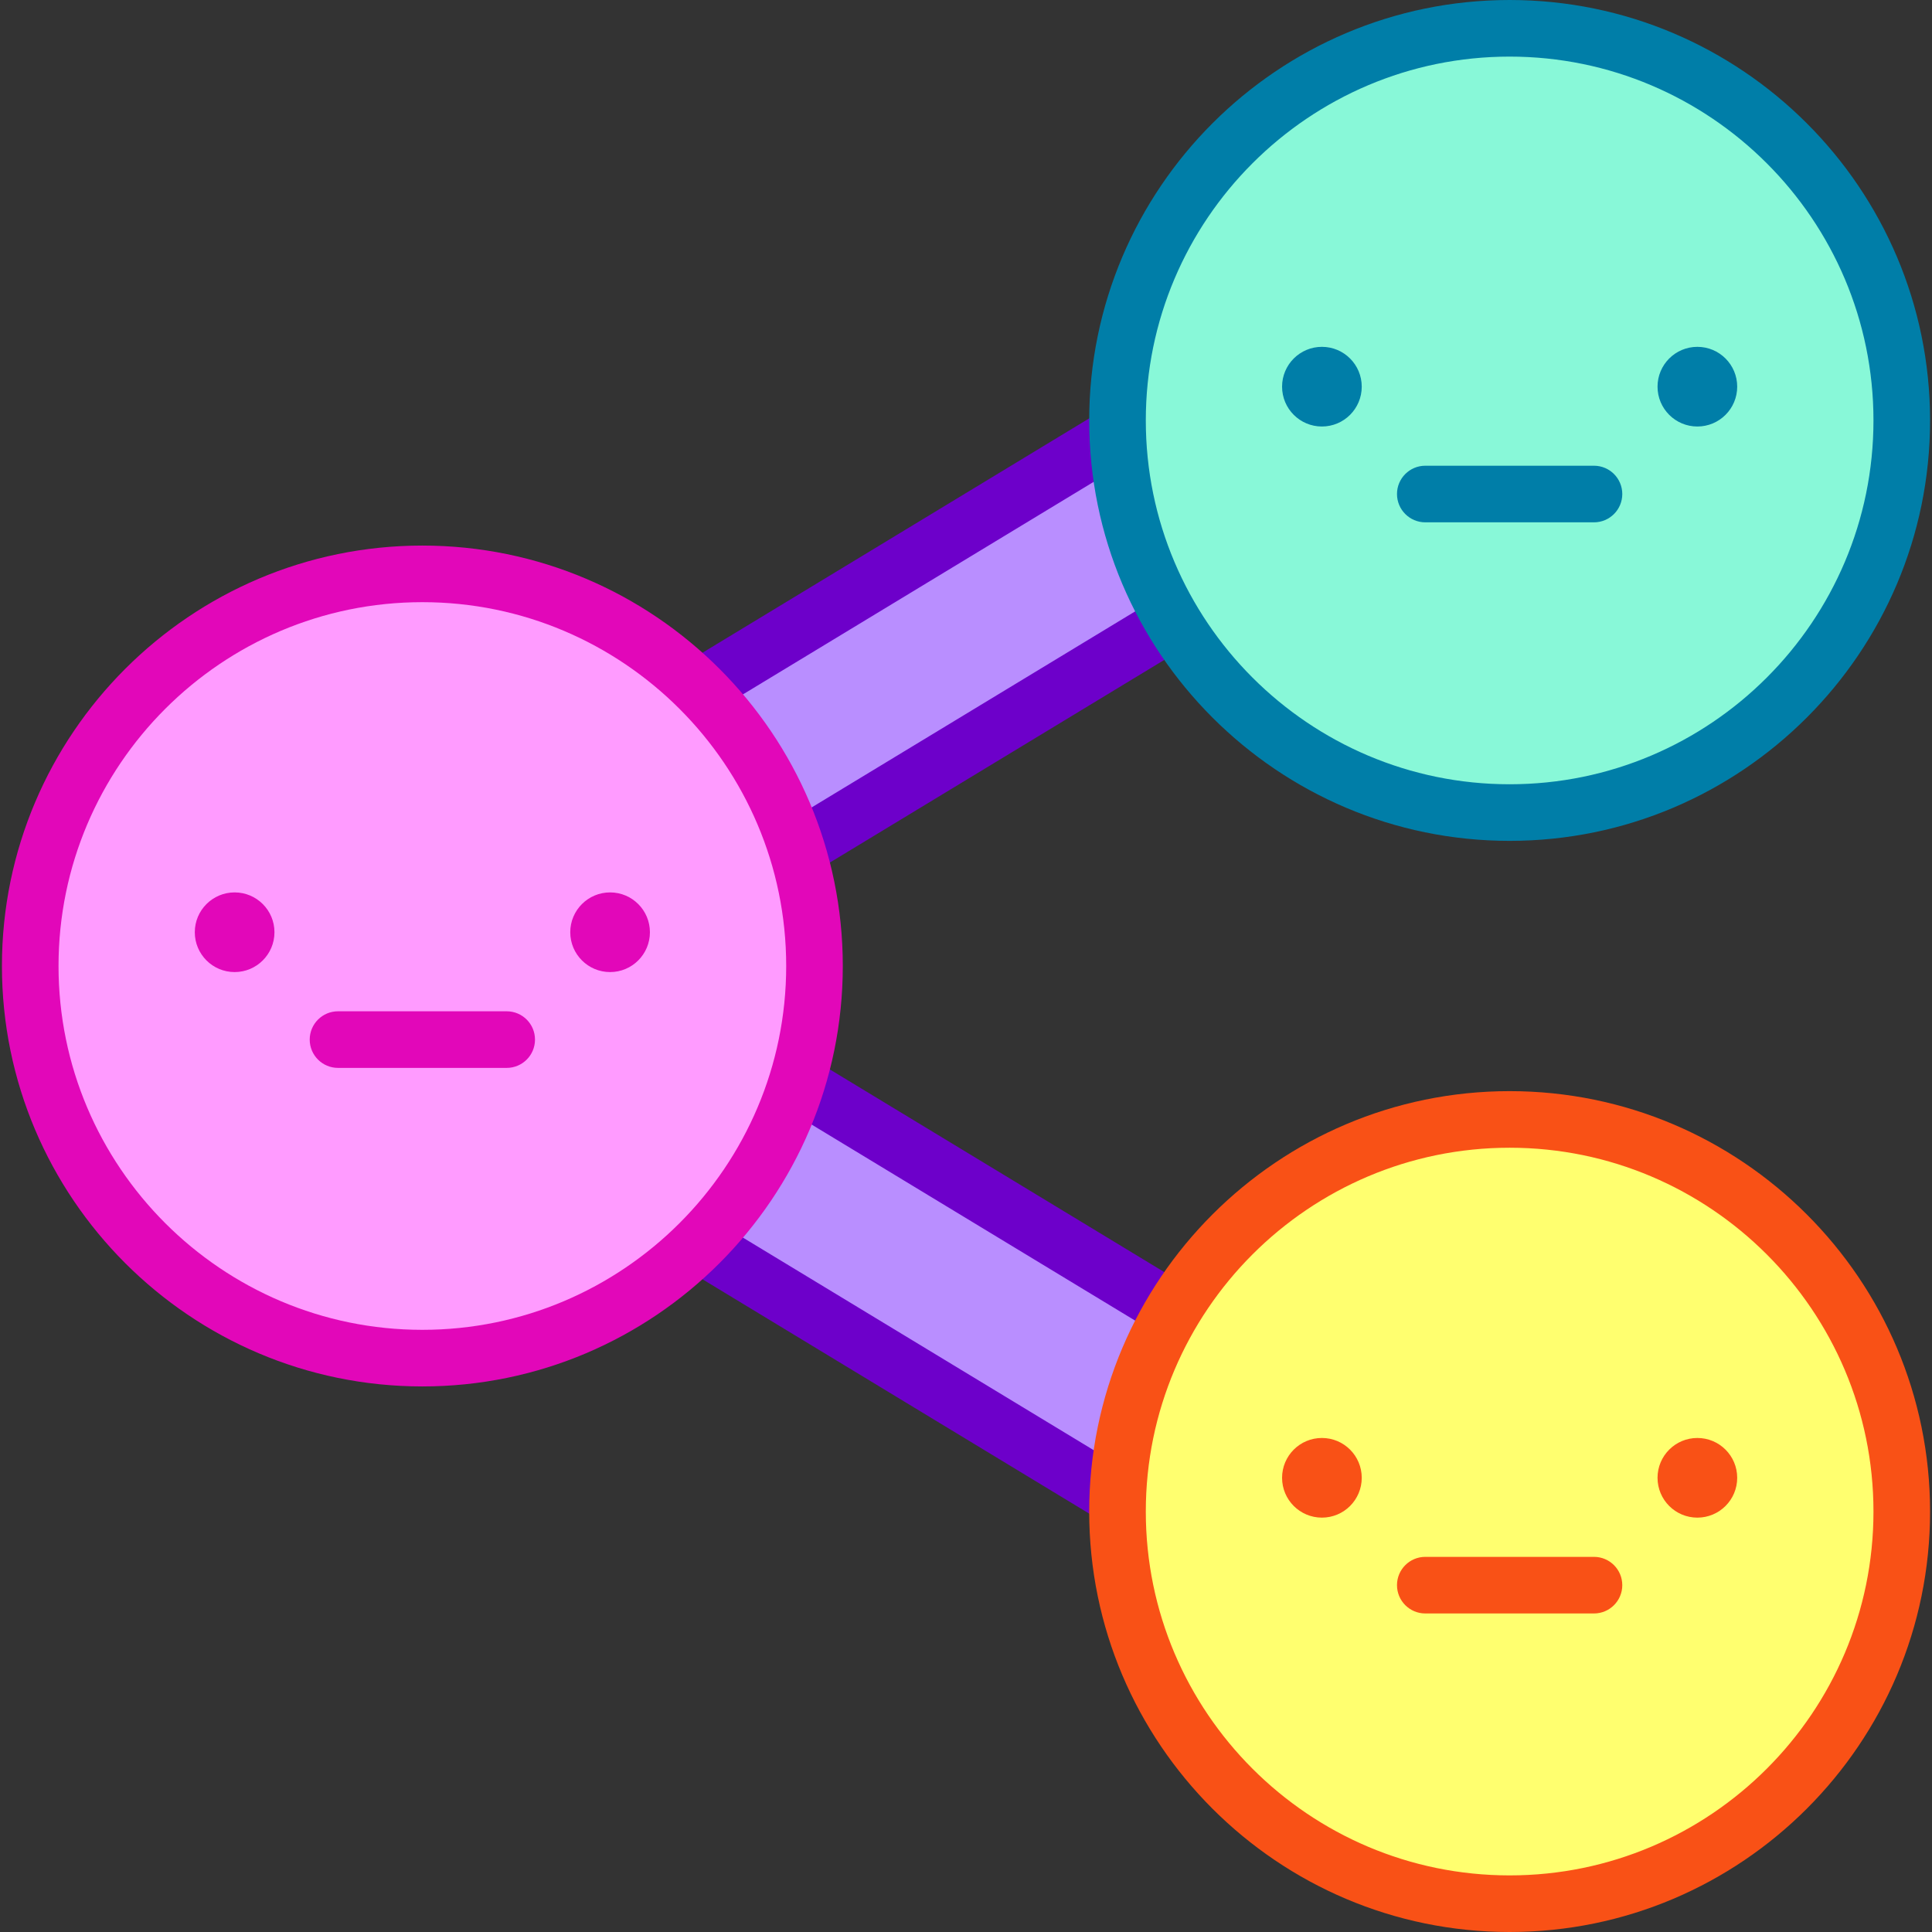<svg id="Capa_1" enable-background="new 0 0 512 512" height="512" viewBox="0 0 512 512" width="512" xmlns="http://www.w3.org/2000/svg"><rect x="0" y="0" width="512" height="512" fill="#333333" stroke="none"/><g><path d="m310.848 347.281-99.666-60.397c-5.087 16.368-14.114 31-25.969 42.792l111.006 67.27c.624-18.117 5.882-35.054 14.629-49.665z" fill="#b98eff"/><path d="m296.22 115.055-111.006 67.27c11.854 11.792 20.881 26.424 25.969 42.792l99.665-60.398c-8.747-14.611-14.005-31.548-14.628-49.664z" fill="#b98eff"/><g><path d="m295.274 403.877c-1.324 0-2.665-.351-3.88-1.087l-109.489-66.351c-3.543-2.147-4.674-6.759-2.527-10.301 2.146-3.543 6.759-4.674 10.301-2.527l109.489 66.351c3.543 2.147 4.674 6.759 2.527 10.301-1.41 2.327-3.885 3.614-6.421 3.614z" fill="#6d00ca"/></g><g><path d="m310.054 354.304c-1.324 0-2.665-.351-3.88-1.087l-98.096-59.446c-3.543-2.147-4.674-6.759-2.527-10.301 2.146-3.543 6.759-4.674 10.301-2.527l98.096 59.446c3.543 2.147 4.674 6.759 2.527 10.301-1.411 2.328-3.885 3.614-6.421 3.614z" fill="#6d00ca"/></g><g><path d="m185.662 189.559c-2.536 0-5.011-1.287-6.421-3.614-2.146-3.542-1.016-8.154 2.527-10.301l109.917-66.611c3.543-2.146 8.155-1.016 10.301 2.527 2.146 3.542 1.016 8.154-2.527 10.301l-109.917 66.611c-1.215.736-2.556 1.087-3.88 1.087z" fill="#6d00ca"/></g><g><path d="m211.798 232.25c-2.536 0-5.011-1.286-6.421-3.614-2.146-3.542-1.016-8.154 2.527-10.301l98.508-59.696c3.542-2.146 8.155-1.016 10.301 2.527 2.146 3.542 1.016 8.154-2.527 10.301l-98.508 59.696c-1.215.736-2.556 1.087-3.88 1.087z" fill="#6d00ca"/></g><circle cx="111.93" cy="256" fill="#ff9bff" r="103.919"/><circle cx="400.069" cy="400.581" fill="#ffff6f" r="103.919"/><circle cx="400.069" cy="111.419" fill="#88f8d8" r="103.919"/><circle cx="161.68" cy="247.053" fill="#e207b9" r="10.556"/><g><path d="m134.281 283.003h-44.703c-4.143 0-7.5-3.358-7.5-7.5s3.357-7.5 7.5-7.5h44.703c4.143 0 7.5 3.358 7.5 7.5s-3.357 7.5-7.5 7.5z" fill="#e207b9"/></g><circle cx="62.179" cy="247.053" fill="#e207b9" r="10.556"/><circle cx="449.82" cy="102.472" fill="#007ea8" r="10.556"/><g><path d="m422.421 138.422h-44.703c-4.143 0-7.5-3.358-7.5-7.5s3.357-7.5 7.5-7.5h44.703c4.143 0 7.5 3.358 7.5 7.5s-3.358 7.5-7.5 7.5z" fill="#007ea8"/></g><circle cx="350.319" cy="102.472" fill="#007ea8" r="10.556"/><circle cx="350.319" cy="391.633" fill="#f95116" r="10.556"/><g><path d="m422.421 427.584h-44.703c-4.143 0-7.5-3.358-7.5-7.5s3.357-7.5 7.5-7.5h44.703c4.143 0 7.5 3.358 7.5 7.5s-3.358 7.5-7.5 7.5z" fill="#f95116"/></g><circle cx="449.82" cy="391.633" fill="#f95116" r="10.556"/><g><path d="m111.93 367.419c-61.437 0-111.419-49.982-111.419-111.419s49.982-111.419 111.419-111.419c61.438 0 111.42 49.983 111.42 111.419s-49.983 111.419-111.42 111.419zm0-207.838c-53.166 0-96.419 43.254-96.419 96.419s43.253 96.419 96.419 96.419 96.42-43.254 96.42-96.419-43.254-96.419-96.42-96.419z" fill="#e207b9"/></g><g><path d="m400.069 512c-61.437 0-111.419-49.982-111.419-111.419s49.982-111.419 111.419-111.419c61.438 0 111.42 49.983 111.42 111.419s-49.982 111.419-111.42 111.419zm0-207.839c-53.166 0-96.419 43.254-96.419 96.419 0 53.166 43.253 96.419 96.419 96.419s96.42-43.254 96.42-96.419-43.254-96.419-96.42-96.419z" fill="#f95116"/></g><g><path d="m400.069 222.839c-61.437 0-111.419-49.982-111.419-111.419s49.983-111.42 111.419-111.42c61.438 0 111.42 49.983 111.42 111.419s-49.982 111.42-111.42 111.42zm0-207.839c-53.166 0-96.419 43.254-96.419 96.419 0 53.166 43.253 96.419 96.419 96.419s96.42-43.254 96.42-96.419-43.254-96.419-96.42-96.419z" fill="#007ea8"/></g></g></svg>